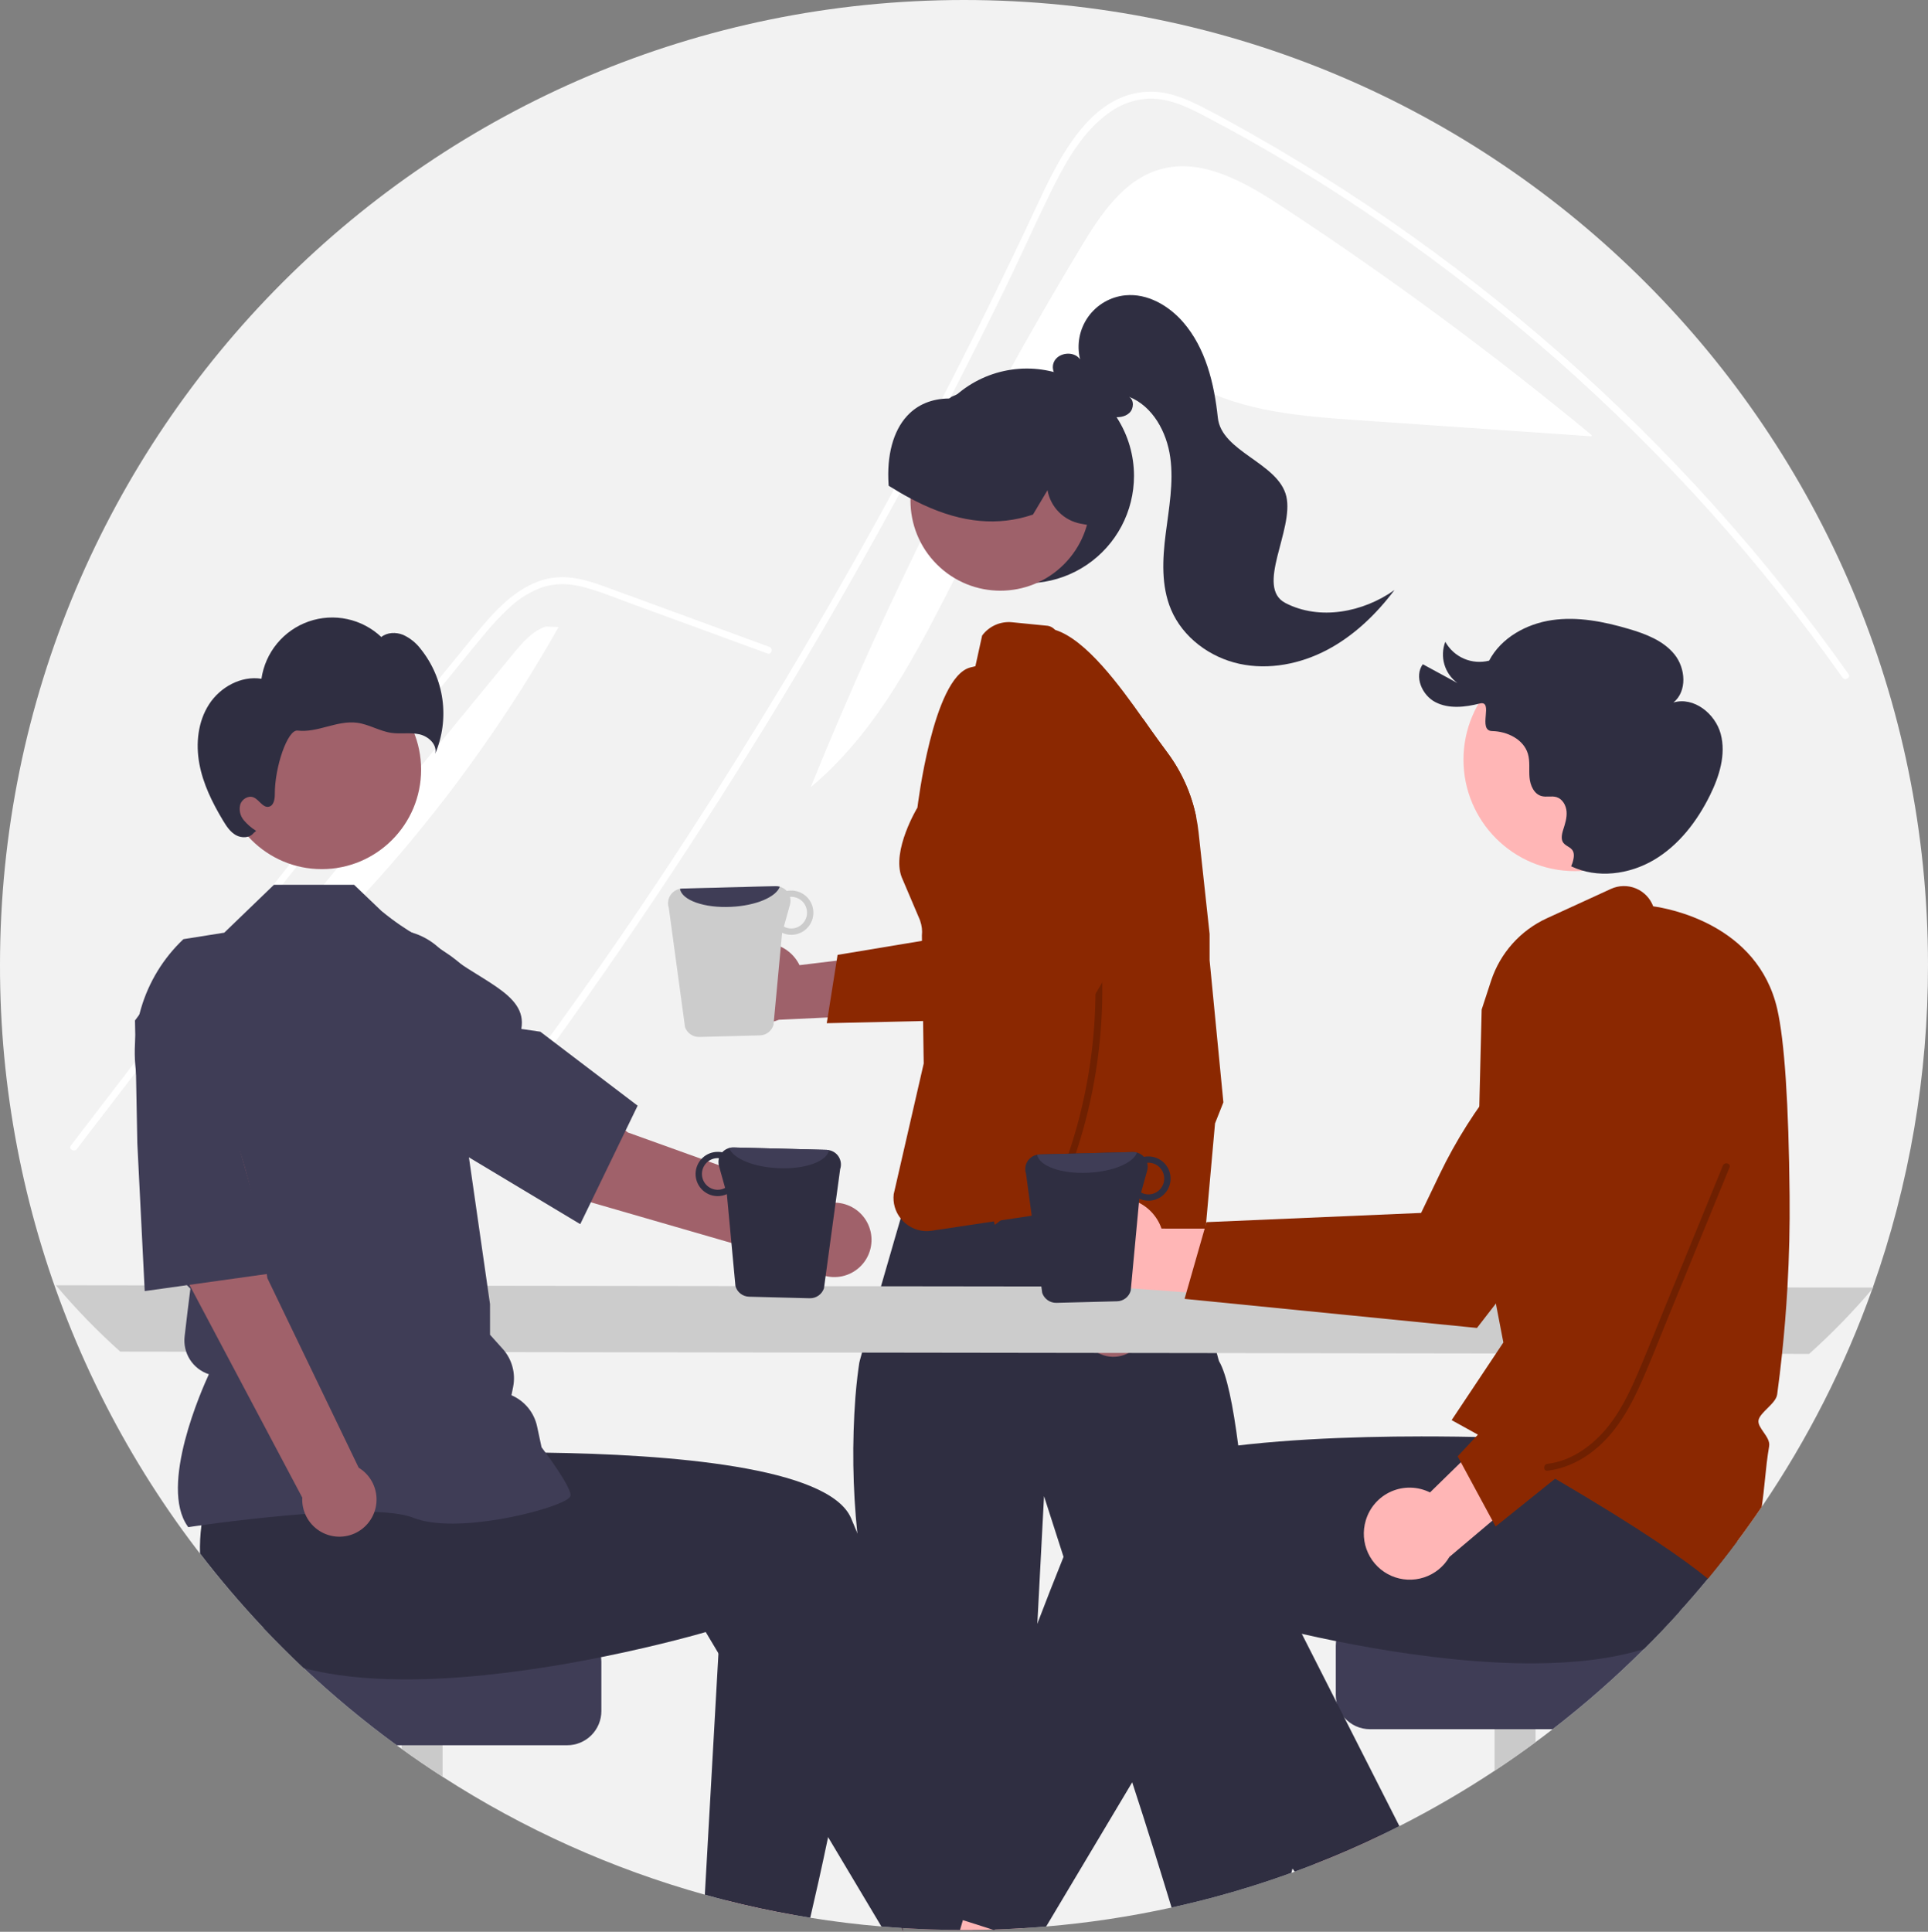 <svg width="526" height="527" viewBox="0 0 526 527" fill="none" xmlns="http://www.w3.org/2000/svg">
<rect x="0" y="0" width="526" height="527" fill="#808080" stroke="none"/>
<g clip-path="url(#clip0_8_461)">
<path d="M526 263.25C526.035 293.228 520.943 322.99 510.945 351.248C510.901 351.379 510.857 351.498 510.807 351.629V351.636C503.32 372.659 493.18 392.638 480.634 411.089C478.46 414.303 476.209 417.465 473.881 420.575C471.32 424.014 468.677 427.384 465.953 430.686C463.442 433.731 460.864 436.718 458.22 439.646C455.077 443.135 451.841 446.535 448.512 449.845C440.675 457.657 432.354 464.966 423.599 471.73C422.062 472.924 420.508 474.098 418.938 475.251C415.284 477.952 411.556 480.557 407.756 483.067C399.397 488.598 390.726 493.642 381.787 498.174C380.244 498.962 378.689 499.737 377.127 500.487C371.086 503.408 364.922 506.094 358.636 508.548C356.843 509.254 355.044 509.936 353.226 510.592C352.92 510.711 352.613 510.824 352.301 510.93C330.744 518.718 308.258 523.633 285.42 525.549C283.834 525.693 282.245 525.814 280.654 525.912C278.967 526.031 277.278 526.127 275.588 526.2C274.251 526.268 272.92 526.318 271.577 526.356C271.302 526.368 271.021 526.381 270.746 526.381C268.941 526.437 267.129 526.473 265.311 526.487C264.543 526.494 263.774 526.5 263 526.5C262.637 526.5 262.275 526.5 261.913 526.494C256.672 526.475 251.47 526.304 246.308 525.981C246.202 525.975 246.095 525.962 245.989 525.962C244.14 525.837 242.297 525.706 240.461 525.543C233.92 524.993 227.45 524.201 221.051 523.167C219.577 522.936 218.107 522.685 216.641 522.417C210.275 521.291 203.992 519.934 197.793 518.346C195.95 517.877 194.118 517.387 192.296 516.877C166.964 509.812 142.842 498.965 120.742 484.699C116.944 482.254 113.217 479.711 109.56 477.07C109.11 476.757 108.667 476.432 108.223 476.107C99.341 469.625 90.872 462.594 82.867 455.053C79.075 451.489 75.393 447.813 71.822 444.023C25.611 395.212 -0.101 330.496 -0 263.25C-0 117.862 117.75 0 263 0C408.25 0 526 117.862 526 263.25Z" fill="#F2F2F2"/>
<path d="M295.085 67.112C300.351 58.394 306.591 49.086 316.363 46.24C327.68 42.943 339.305 49.492 349.166 55.954C378.655 75.28 407.054 96.224 434.232 118.689L434.202 119.028C413.043 117.567 391.884 116.107 370.725 114.646C355.437 113.591 339.624 112.39 326.114 105.151C320.987 102.404 315.99 98.735 310.181 98.479C302.963 98.162 296.67 103.207 291.725 108.479C262.47 139.66 254.004 187.345 221.184 214.74C241.879 163.653 266.591 114.288 295.085 67.112Z" fill="white"/>
<path d="M115.261 331.59C118.496 327.501 119.818 326.543 123.009 322.417C148.993 288.779 173.415 254.005 196.276 218.095C211.804 193.707 226.562 168.85 240.551 143.524C247.21 131.484 253.687 119.35 259.981 107.121C264.866 97.639 269.641 88.1 274.307 78.505C275.642 75.764 276.938 73.011 278.229 70.251C281.269 63.762 284.252 57.241 287.456 50.84C291.107 43.544 295.551 35.895 302.254 30.994C305.305 28.671 308.953 27.266 312.772 26.943C318.23 26.59 323.265 28.845 327.998 31.309C362.63 49.384 395.052 72.047 424.378 97.834C453.778 123.679 480.058 152.878 502.68 184.836C503.372 185.825 505.009 184.88 504.31 183.884C501.559 179.991 498.754 176.139 495.894 172.33C472.162 140.715 444.792 112.008 414.351 86.802C399.279 74.32 383.498 62.723 367.087 52.068C358.734 46.65 350.224 41.486 341.556 36.576C337.188 34.1 332.801 31.655 328.338 29.362C323.964 27.113 319.318 25.09 314.321 25.015C297.313 24.75 288.507 44.029 282.458 57.002C280.558 61.084 278.634 65.154 276.687 69.212C269.329 84.616 261.687 99.88 253.763 115.003C248.872 124.34 243.874 133.622 238.769 142.85C222.882 171.586 205.997 199.74 188.112 227.313C164.42 263.836 140.917 296.1 113.927 330.254C113.184 331.199 114.512 332.548 115.261 331.59Z" fill="white"/>
<path d="M209.391 178.282L184.052 169.005L171.471 164.399C167.374 162.899 163.286 161.191 159.05 160.117C155.305 159.168 151.5 159.012 147.808 160.261C144.55 161.468 141.568 163.318 139.039 165.702C136.456 168.083 134.052 170.653 131.847 173.39C129.108 176.684 126.409 180.014 123.699 183.332C112.511 197.028 101.396 210.782 90.355 224.596C79.314 238.41 68.346 252.283 57.453 266.214C46.532 280.18 35.687 294.203 24.917 308.286C23.598 310.011 22.28 311.737 20.962 313.464C20.235 314.418 18.594 313.477 19.332 312.51C30.181 298.286 41.107 284.12 52.107 270.013C63.135 255.872 74.239 241.791 85.419 227.77C96.599 213.749 107.855 199.789 119.186 185.89C122.009 182.427 124.836 178.968 127.668 175.513C130.058 172.598 132.42 169.653 135.04 166.94C139.85 161.961 145.86 157.56 153.053 157.441C157.282 157.371 161.375 158.714 165.305 160.137C169.541 161.671 173.767 163.233 177.998 164.782L203.514 174.124L209.893 176.459C211.025 176.874 210.536 178.701 209.391 178.282Z" fill="white"/>
<path d="M139.994 178.375C142.488 175.335 145.185 172.153 148.916 170.919L152.399 171.056C125.884 217.954 90.073 258.934 47.164 291.479C78.107 253.777 109.051 216.076 139.994 178.375Z" fill="white"/>
<path d="M309.38 129.819C309.381 134.611 308.208 139.331 305.962 143.563C303.716 147.795 300.467 151.411 296.499 154.093C292.531 156.774 287.967 158.44 283.206 158.944C278.444 159.448 273.633 158.774 269.192 156.982C264.752 155.189 260.82 152.334 257.739 148.665C254.659 144.996 252.526 140.627 251.527 135.94C250.528 131.253 250.693 126.393 252.009 121.785C253.324 117.178 255.75 112.964 259.072 109.513C259.119 109.466 259.166 109.42 259.213 109.373C259.447 109.127 259.681 108.881 259.926 108.647C259.928 108.647 259.93 108.646 259.931 108.646C259.932 108.645 259.934 108.644 259.935 108.643C259.936 108.642 259.937 108.641 259.937 108.639C259.938 108.638 259.938 108.636 259.938 108.635C260.242 108.354 260.546 108.073 260.862 107.804C265.089 104.095 270.293 101.684 275.853 100.859C281.413 100.035 287.093 100.832 292.212 103.154C297.331 105.477 301.673 109.228 304.718 113.957C307.763 118.686 309.381 124.193 309.38 129.819Z" fill="#2F2E41"/>
<path d="M290.268 153.952C299.846 144.365 299.846 128.821 290.268 119.234C280.69 109.647 265.161 109.647 255.583 119.234C246.005 128.821 246.005 144.365 255.583 153.952C265.161 163.539 280.69 163.539 290.268 153.952Z" fill="#9E616A"/>
<path d="M290.45 112.985C286.65 109.426 281.924 107.012 276.815 106.021C271.707 105.03 266.422 105.502 261.57 107.382C261.426 107.438 261.282 107.501 261.138 107.57C261.132 107.57 261.132 107.576 261.126 107.576C260.657 107.77 260.183 107.97 259.727 108.189L259.445 108.326V108.364C259.396 108.401 259.339 108.445 259.283 108.483C259.168 108.59 259.029 108.667 258.877 108.708C254.161 108.77 250.319 110.371 247.47 113.466C243.666 117.593 241.879 124.265 242.429 132.257L242.441 132.5L242.653 132.638C244.665 133.895 246.57 135.002 248.407 135.971C249.494 136.552 250.55 137.084 251.599 137.572C251.724 137.628 251.849 137.69 251.974 137.747C262.594 142.655 272.308 143.543 281.641 140.435L281.816 140.379L285.783 133.726C286.192 135.999 287.284 138.093 288.914 139.728C290.544 141.363 292.634 142.46 294.904 142.874L296.553 143.168L298.97 143.593L299.07 143.137C301.469 132.319 298.002 120.207 290.45 112.985Z" fill="#2F2E41"/>
<path d="M350.7 164.51C342.354 160.198 353.088 144.548 350.931 135.398C348.774 126.249 333.242 123.306 332.252 113.957C331.263 104.608 328.935 94.965 322.772 87.871C318.833 83.338 313.03 79.992 307.055 80.56C305.034 80.752 303.077 81.378 301.319 82.395C299.561 83.412 298.043 84.796 296.867 86.454C295.692 88.112 294.888 90.003 294.508 92C294.129 93.997 294.185 96.052 294.67 98.025C292.969 95.613 288.567 96.136 287.477 98.88C286.508 101.32 288.649 104.275 291.167 104.491C294.463 108.565 298.237 112.888 303.4 113.71C305.064 113.975 306.933 113.781 308.148 112.613C309.362 111.446 309.457 109.111 308.016 108.239C314.505 110.819 318.309 117.841 319.272 124.763C320.234 131.684 318.902 138.688 318.025 145.621C317.147 152.554 316.769 159.847 319.485 166.286C322.693 173.892 330.081 179.344 338.143 181.093C346.206 182.841 354.792 181.132 362.09 177.282C369.387 173.432 375.473 167.555 380.444 160.965C371.881 167.052 360.033 169.332 350.7 164.51Z" fill="#2F2E41"/>
<path d="M255.874 267.629L238.933 383.42L331.407 376.444L303.729 262.533L255.874 267.629Z" fill="#FFB8B8"/>
<path d="M352.613 509.748C352.531 510.147 352.427 510.542 352.301 510.93C341.629 514.792 330.715 517.948 319.629 520.378C317.293 512.687 312.814 498.124 308.89 486.212C305.686 476.489 302.856 468.535 301.869 467.541C299.126 464.808 301.869 461.163 301.869 461.163L290.156 424.714L284.833 408.156L283.009 442.941L280.36 493.328L280.285 494.741C280.285 494.741 276.637 505.677 278.461 507.503C280.285 509.329 276.637 516.626 276.637 516.626L275.588 526.2C274.251 526.268 272.92 526.318 271.577 526.356L271.121 526.5L270.746 526.381C268.941 526.437 267.129 526.473 265.311 526.487C264.543 526.494 263.774 526.5 263 526.5C262.637 526.5 262.275 526.5 261.913 526.494C256.672 526.475 251.47 526.304 246.308 525.981L243.103 499.875L239.792 472.899C239.792 472.899 243.434 465.615 239.792 461.969C237.599 459.774 238.699 456.585 239.929 454.397C239.167 451.014 238.124 445.811 236.719 438.108C236.669 437.851 236.625 437.589 236.575 437.326C236.131 434.881 235.734 432.484 235.382 430.135C234.757 426.002 234.27 422.031 233.895 418.23C232.624 405.916 232.448 393.513 233.37 381.168C233.72 376.779 234.157 373.565 234.445 371.708C234.47 371.533 234.738 370.551 235.176 369C235.863 366.518 236.993 362.578 238.262 358.17C238.936 355.831 239.648 353.361 240.354 350.904C241.585 346.646 242.809 342.425 243.796 339.011V338.992C244.665 335.997 245.358 333.633 245.721 332.395C245.895 331.789 245.989 331.457 245.989 331.457C245.989 331.457 246.183 331.414 246.551 331.332C247.695 331.07 250.518 330.438 254.429 329.594C258.508 328.731 263.762 327.637 269.534 326.524C274.476 325.573 279.798 324.604 285.089 323.735C286.988 323.428 288.888 323.128 290.762 322.847C302.337 321.121 312.964 320.139 317.999 321.259C318.347 321.333 318.691 321.427 319.029 321.54C319.371 321.653 319.7 321.802 320.01 321.984C320.166 322.078 321.678 327.981 323.608 335.672C323.627 335.747 323.646 335.828 323.665 335.903C324.246 338.229 324.864 340.705 325.495 343.238C326.139 345.82 326.788 348.453 327.425 351.017C329.318 358.633 331.067 365.68 331.967 369.131C332.311 370.47 332.536 371.264 332.586 371.351C334.697 374.872 336.421 383.501 337.82 394.325C339.07 403.985 340.063 415.397 340.832 426.484C341.213 431.967 341.537 437.376 341.812 442.454C342.743 459.537 343.118 472.874 343.118 472.874C343.118 472.874 344.511 483.992 347.278 489.238C347.619 489.916 348.055 490.541 348.572 491.096C350.414 492.94 350.627 494.541 350.383 495.679C350.277 496.216 350.055 496.724 349.734 497.167C349.661 497.276 349.579 497.378 349.49 497.474C349.252 498.605 349.294 499.777 349.612 500.889C349.929 502.001 350.514 503.018 351.314 503.852C353.082 505.634 352.938 508.185 352.613 509.748Z" fill="#2F2E41"/>
<path d="M322.322 230.491C322.216 229.703 322.103 228.909 321.985 228.108C321.916 227.595 321.835 227.083 321.76 226.576C320.966 221.461 324.271 217.084 319.992 213.545C318.991 212.73 318.176 211.711 317.599 210.556L316.619 208.58L314.813 204.916L310.865 196.95L310.184 195.58C309.991 195.191 309.77 194.817 309.522 194.461C308.784 193.388 307.823 192.488 306.704 191.822L296.897 185.969C295.381 185.069 294.161 183.746 293.386 182.161L293.142 181.661C292.061 179.441 290.125 174.133 287.832 171.825L287.826 171.819C287.326 171.247 286.648 170.862 285.902 170.725L276.138 169.756C274.576 169.597 273 169.847 271.564 170.482C270.129 171.116 268.882 172.114 267.948 173.376L267.679 174.595L266.111 181.742L266.024 181.761C265.562 181.868 265.099 181.974 264.643 182.105C254.517 184.875 250.294 220.311 250.294 220.311C250.294 220.311 243.203 232.023 245.99 239.27L250.962 250.957C251.001 251.045 251.03 251.137 251.05 251.232C251.499 252.504 251.657 253.861 251.512 255.202L251.518 255.659L251.531 256.666L251.568 259.248L251.687 267.815L251.837 278.538L251.968 287.674L252.012 290.106L243.822 325.78C243.688 326.952 243.786 328.139 244.111 329.273C244.436 330.407 244.981 331.466 245.715 332.389L245.721 332.395C245.901 332.626 246.093 332.847 246.296 333.058L246.302 333.064C246.496 333.264 246.695 333.446 246.902 333.627C247.888 334.491 249.051 335.128 250.309 335.494C251.567 335.86 252.891 335.947 254.186 335.747L255.279 335.578H255.285L271.153 333.196H271.165L273.002 332.92H273.014L290.775 330.25H290.787L293.829 329.788C294.073 329.756 294.31 329.725 294.554 329.706L310.815 328.587C311.188 328.562 311.56 328.514 311.927 328.443H311.933C313.363 328.16 314.704 327.537 315.842 326.626C316.98 325.715 317.883 324.543 318.474 323.21C318.72 322.675 318.906 322.115 319.03 321.54C319.171 320.918 319.248 320.283 319.261 319.645L319.442 304.313L320.061 254.765C320.073 253.111 320.545 251.494 321.422 250.094C323.678 246.492 323.422 238.776 322.322 230.491Z" fill="#8B2801"/>
<path d="M295.058 362.824C294.829 361.561 294.88 360.262 295.207 359.02C295.534 357.778 296.128 356.623 296.949 355.637C297.771 354.65 298.798 353.855 299.959 353.309C301.12 352.762 302.387 352.477 303.67 352.474L313.815 322.954L323.706 335.804L312.556 361.867C312.419 364.024 311.496 366.057 309.962 367.579C308.427 369.101 306.389 370.007 304.232 370.125C302.075 370.243 299.95 369.565 298.259 368.22C296.568 366.874 295.429 364.954 295.058 362.824Z" fill="#9E616A"/>
<path d="M333.766 300.718L331.486 306.47L328.3 342.056C327.311 342.305 326.365 342.703 325.495 343.238C323.606 344.407 322.168 346.181 321.414 348.272C320.66 350.364 320.634 352.648 321.341 354.756L322.278 357.57L315.313 355.425L303.862 351.904L290.362 347.752L292.648 340.33C293.178 338.625 293.285 336.816 292.96 335.06C292.636 333.304 291.89 331.654 290.787 330.25C290.514 329.901 290.22 329.569 289.906 329.256L290.762 322.847L291.268 319.039L285.09 323.735L273.008 332.92H273.002L271.402 334.14C271.402 334.14 271.315 333.815 271.152 333.196C270.846 332.001 270.272 329.713 269.534 326.524C265.884 310.632 263.195 294.535 261.482 278.32C261.107 274.668 260.782 270.929 260.52 267.133C260.251 263.225 260.051 259.261 259.945 255.271C259.046 222.799 264.031 188.758 284.865 171.35C285.872 171.357 286.873 171.517 287.832 171.825C296.266 174.42 305.517 187.101 311.914 196.174C313.426 198.319 314.775 200.258 315.919 201.815L318.686 205.585C322.465 210.737 325.08 216.649 326.351 222.912C326.62 224.238 326.83 225.58 326.982 226.939L330.006 254.777V261.949L333.766 300.718Z" fill="#8B2801"/>
<path d="M15.236 350.621C20.663 357.057 26.533 363.106 32.803 368.723L493.572 369.349C499.841 363.732 505.711 357.683 511.138 351.246L15.236 350.621Z" fill="#CCCCCC"/>
<path d="M265.312 526.487C264.543 526.493 263.775 526.5 263 526.5C262.638 526.5 262.275 526.5 261.913 526.494C256.672 526.475 251.47 526.304 246.308 525.981L246.433 527L245.989 525.962L236.088 502.889L243.103 499.875L255.972 494.341L259.877 507.778L263.612 520.647L264.724 524.461L265.312 526.487Z" fill="#FFB6B6"/>
<path d="M219.439 499.7L216.641 522.417C210.275 521.291 203.993 519.934 197.793 518.346V499.706L219.439 499.7Z" fill="#FFB6B6"/>
<path d="M120.743 457.83V484.699C116.945 482.254 113.217 479.711 109.561 477.07V457.83H120.743Z" fill="#CACACA"/>
<path d="M164.066 453.353V466.778C164.065 469.251 163.084 471.622 161.337 473.372C159.591 475.121 157.222 476.105 154.752 476.107H108.224C99.341 469.625 90.873 462.593 82.867 455.053C79.075 451.489 75.394 447.812 71.822 444.023H154.752C157.222 444.026 159.59 445.011 161.336 446.76C163.083 448.509 164.064 450.88 164.066 453.353Z" fill="#3F3D56"/>
<path d="M273.108 525.868L271.577 526.356L271.121 526.5L270.746 526.381C268.941 526.437 267.129 526.473 265.311 526.487C264.543 526.493 263.775 526.5 263 526.5C262.638 526.5 262.275 526.5 261.913 526.493C256.672 526.475 251.47 526.304 246.308 525.981L246.433 527L245.989 525.962C244.14 525.837 242.297 525.706 240.461 525.543L225.924 501.175L196.007 451.033L192.54 445.224C192.54 445.224 180.714 448.725 163.978 452.083C151.366 454.622 135.967 457.067 120.743 457.867C116.988 458.067 113.246 458.167 109.56 458.136C100.034 458.074 90.882 457.179 82.867 455.053C79.075 451.489 75.393 447.812 71.822 444.023C65.734 437.58 59.976 430.832 54.568 423.807C54.495 421.229 54.627 418.649 54.961 416.091C55.018 415.666 55.074 415.234 55.142 414.797L56.848 385.808L69.517 384.132L88.795 381.581L109.679 378.817L111.978 396.838C111.978 396.838 128.239 396.013 148.842 396.288C181.932 396.738 226.211 400.04 232.208 414.209C232.771 415.541 233.333 416.885 233.895 418.23C245.54 446.149 256.234 475.894 263.5 497.029C264.887 501.056 266.142 504.764 267.26 508.091C270.952 519.077 273.108 525.868 273.108 525.868Z" fill="#2F2E41"/>
<path d="M237.687 430.185C237.381 432.837 237.058 435.477 236.719 438.108C233.72 461.375 229.591 483.598 225.924 501.175C224.131 509.754 222.444 517.22 221.051 523.167C219.577 522.936 218.107 522.685 216.641 522.417C210.275 521.291 203.992 519.934 197.793 518.346C195.95 517.877 194.118 517.387 192.296 516.876L196.007 451.033L197.231 429.254L235.382 430.135L237.687 430.185Z" fill="#2F2E41"/>
<path d="M299.029 328.343C300.62 327.453 302.387 326.924 304.204 326.792C306.021 326.66 307.846 326.928 309.548 327.578C311.251 328.228 312.79 329.243 314.058 330.553C315.326 331.863 316.292 333.435 316.887 335.159L361.18 335.211L348.486 354.43L308.371 351.434C305.412 352.243 302.258 351.937 299.509 350.575C296.76 349.212 294.605 346.888 293.454 344.041C292.302 341.195 292.234 338.025 293.262 335.132C294.289 332.238 296.341 329.823 299.029 328.343Z" fill="#FFB6B6"/>
<path d="M323.178 354.333L402.951 362.265L403.161 361.996C403.564 361.481 443.496 310.318 450.205 298.138C454.333 290.821 455.836 282.31 454.465 274.02L454.419 273.817L454.26 273.683C451.007 270.954 446.922 269.416 442.678 269.323C438.435 269.23 434.286 270.587 430.916 273.17C414.713 285.731 401.649 301.889 392.754 320.37L387.707 330.888L329.166 333.402L323.178 354.333Z" fill="#8B2801"/>
<path d="M292.411 498.512L280.654 525.912C278.967 526.031 277.279 526.127 275.588 526.2C274.251 526.268 272.92 526.318 271.577 526.356L271.121 526.5L270.746 526.381C268.941 526.437 267.129 526.473 265.311 526.487C264.543 526.494 263.775 526.5 263 526.5C262.638 526.5 262.275 526.5 261.913 526.494L262.694 523.817L263.612 520.647L267.261 508.091L272.527 489.964L280.361 493.328L292.411 498.512Z" fill="#FFB6B6"/>
<path d="M377.127 500.487C371.086 503.408 364.922 506.094 358.636 508.548L352.489 498.199L372.304 489.488L377.127 500.487Z" fill="#FFB6B6"/>
<path d="M418.939 453.453V475.25C415.284 477.952 411.557 480.557 407.756 483.067V453.453H418.939Z" fill="#CACACA"/>
<path d="M458.22 439.646C455.078 443.135 451.842 446.535 448.512 449.845C440.675 457.657 432.354 464.966 423.599 471.73H373.747C372.424 471.73 371.116 471.447 369.91 470.901C368.705 470.354 367.63 469.556 366.757 468.56L366.751 468.541C365.711 467.367 364.989 465.946 364.652 464.414L364.646 464.402C364.505 463.744 364.433 463.073 364.433 462.401V448.976C364.435 446.503 365.416 444.132 367.163 442.383C368.909 440.634 371.277 439.649 373.747 439.646H458.22Z" fill="#3F3D56"/>
<path d="M478.76 387.246L473.356 410.42C473.885 413.777 474.061 417.181 473.881 420.574C471.32 424.014 468.677 427.384 465.954 430.686C463.442 433.731 460.864 436.718 458.22 439.646C455.077 443.135 451.842 446.535 448.512 449.845C439.841 452.571 429.621 453.684 418.938 453.759C415.253 453.79 411.511 453.69 407.756 453.49C392.532 452.69 377.133 450.245 364.521 447.706C361.185 447.043 358.049 446.368 355.162 445.711C349.696 444.48 345.123 443.329 341.812 442.454C338.083 441.478 335.959 440.847 335.959 440.847L321.772 464.627L308.891 486.212L285.421 525.549C283.834 525.693 282.245 525.814 280.654 525.912C278.967 526.031 277.279 526.127 275.588 526.2C274.251 526.268 272.92 526.318 271.577 526.356L271.121 526.5L270.746 526.381L264.724 524.461L262.694 523.817L255.391 521.491C255.391 521.491 257.022 516.351 259.876 507.778C260.926 504.633 262.138 501.019 263.5 497.029C268.416 482.61 275.232 463.245 283.009 442.941C285.314 436.913 287.701 430.798 290.156 424.714C292.167 419.718 294.216 414.74 296.29 409.832C299.895 401.322 317.312 396.732 337.821 394.325C338.864 394.206 339.913 394.087 340.969 393.974C351.42 392.874 362.509 392.305 372.879 392.042C378.07 391.911 383.08 391.861 387.741 391.855C389.246 391.855 390.71 391.859 392.132 391.867H392.139C395.98 391.886 399.516 391.942 402.627 392.005C403.233 392.017 403.821 392.036 404.395 392.048H404.401C404.789 392.055 405.17 392.067 405.545 392.073C412.348 392.249 416.521 392.461 416.521 392.461L418.139 379.755L418.47 377.191L418.782 374.753V374.747L418.82 374.44L419.076 374.434L423.574 374.346L461.381 373.609L482.033 373.202L478.76 387.246Z" fill="#2F2E41"/>
<path d="M381.787 498.174C380.244 498.962 378.689 499.737 377.127 500.487C371.086 503.408 364.922 506.094 358.636 508.547C356.843 509.254 355.044 509.936 353.226 510.592C353.026 510.311 352.82 510.029 352.614 509.748C343.943 497.836 332.923 482.116 321.772 464.627C317.105 457.311 312.414 449.682 307.86 441.891L340.832 426.484L344.53 424.758L355.162 445.711L364.645 464.402L366.757 468.56L381.787 498.174Z" fill="#2F2E41"/>
<path d="M429.647 237.645C446.423 237.645 460.023 224.032 460.023 207.239C460.023 190.447 446.423 176.834 429.647 176.834C412.871 176.834 399.271 190.447 399.271 207.239C399.271 224.032 412.871 237.645 429.647 237.645Z" fill="#FFB6B6"/>
<path d="M428.642 236.325C435.744 239.736 444.485 238.58 451.266 234.567C458.047 230.554 463.037 224.01 466.524 216.94C469.078 211.762 470.933 205.832 469.454 200.25C467.975 194.669 462.075 189.992 456.548 191.645C460.335 188.593 459.893 182.299 456.833 178.517C453.773 174.735 448.945 172.917 444.28 171.546C437.509 169.557 430.395 168.153 423.413 169.17C416.43 170.188 409.555 173.972 406.27 180.222C403.989 180.81 401.578 180.625 399.414 179.694C397.25 178.764 395.455 177.142 394.311 175.081C393.55 177.062 393.462 179.239 394.061 181.274C394.66 183.31 395.913 185.091 397.626 186.342L388.169 181.207C385.758 184.552 387.949 189.653 391.609 191.548C395.269 193.443 399.692 192.937 403.687 191.925C407.681 190.912 402.969 199.356 407.088 199.437C411.208 199.519 415.664 201.677 416.844 205.628C417.462 207.698 417.102 209.921 417.284 212.073C417.466 214.226 418.496 216.614 420.581 217.175C421.897 217.529 423.338 217.059 424.644 217.453C426.262 217.941 427.249 219.674 427.391 221.36C427.534 223.046 427.006 224.708 426.484 226.317C424.423 232.678 431.038 229.113 428.977 235.473L428.642 236.325Z" fill="#2F2E41"/>
<path d="M488.243 326.136C487.993 301.024 486.856 283.91 484.869 275.262C479.534 252.013 454.89 247.774 451.029 247.249C450.618 246.153 449.986 245.153 449.172 244.313C448.359 243.472 447.381 242.808 446.3 242.361C445.219 241.915 444.057 241.696 442.888 241.718C441.719 241.74 440.567 242.003 439.503 242.49L421.993 250.519C418.441 252.153 415.262 254.5 412.654 257.415C410.045 260.33 408.064 263.751 406.831 267.464L404.233 275.406L402.927 328.7L407.238 351.117L407.244 351.129L410.149 366.23L408.15 369.231L396.736 386.365L396.543 386.665L396.536 386.671L396.037 387.415C396.73 387.796 397.417 388.172 398.092 388.547C399.841 389.51 401.546 390.454 403.208 391.379C403.608 391.605 404.002 391.823 404.395 392.049H404.401C404.651 392.186 404.901 392.324 405.145 392.461C411.379 395.95 417.054 399.183 422.168 402.16C422.88 402.572 423.586 402.985 424.279 403.391C447.893 417.217 459.863 425.683 465.953 430.686C468.677 427.384 471.32 424.014 473.881 420.575C476.205 417.467 478.456 414.305 480.634 411.089C481.015 408.575 481.271 406.061 481.521 403.598C481.821 400.634 482.133 397.564 482.658 394.543C482.889 393.205 482.002 391.936 481.146 390.71C480.353 389.566 479.603 388.491 479.759 387.478C479.922 386.433 481.071 385.295 482.189 384.189C483.408 382.975 484.669 381.725 484.851 380.405C485.35 376.729 485.794 373.039 486.181 369.338C486.818 363.316 487.308 357.276 487.649 351.217C488.13 342.85 488.328 334.49 488.243 326.136Z" fill="#8B2801"/>
<path d="M372.612 414.778C373.127 413.028 374.019 411.413 375.225 410.046C376.431 408.678 377.922 407.593 379.592 406.864C381.263 406.136 383.073 405.784 384.894 405.831C386.716 405.879 388.505 406.326 390.135 407.141L421.817 376.157L426.182 398.778L395.427 424.733C393.878 427.383 391.412 429.373 388.495 430.325C385.579 431.277 382.414 431.126 379.602 429.899C376.79 428.672 374.525 426.455 373.237 423.668C371.948 420.881 371.726 417.718 372.612 414.778Z" fill="#FFB6B6"/>
<path d="M408.033 416.434L470.571 366.231L470.533 365.892C470.461 365.242 463.225 300.722 459.504 287.322C457.338 279.203 452.463 272.07 445.689 267.107L445.514 266.994L445.307 267.009C441.075 267.338 437.081 269.1 433.984 272.006C430.887 274.911 428.872 278.787 428.27 282.993C425.475 303.314 427.436 324.008 434 343.441L437.746 354.49L397.679 397.286L408.033 416.434Z" fill="#8B2801"/>
<path d="M87.78 237.099C102.749 237.099 114.885 224.952 114.885 209.969C114.885 194.985 102.749 182.838 87.78 182.838C72.81 182.838 60.675 194.985 60.675 209.969C60.675 224.952 72.81 237.099 87.78 237.099Z" fill="#A0616A"/>
<path d="M51.364 416.613L51.216 416.405C43.32 405.34 55.195 378.752 56.986 374.898C54.859 374.207 53.038 372.8 51.831 370.916C50.625 369.031 50.108 366.786 50.369 364.564L51.141 357.994L51.946 351.551L46.181 345.78L46.164 345.636L42.846 316.575L38.022 297.274C36.204 289.977 36.359 282.328 38.471 275.111C40.583 267.894 44.575 261.369 50.038 256.207L61.189 254.435L74.742 241.365H96.596L104.09 248.531C118.822 260.618 122.32 255.367 138.933 278.122L127.038 309.49L133.686 355.754L133.69 364.127L137.153 367.979C138.401 369.367 139.307 371.027 139.8 372.827C140.293 374.627 140.36 376.518 139.994 378.348L139.539 380.627C141.299 381.382 142.852 382.548 144.069 384.029C145.286 385.509 146.13 387.259 146.531 389.133L147.747 394.814C148.788 396.188 155.656 405.355 155.656 407.861C155.656 408.237 155.379 408.6 154.783 409.004C150.103 412.176 124.233 418.644 112.783 414.058C100.586 409.177 52.104 416.499 51.616 416.574L51.364 416.613Z" fill="#3F3D56"/>
<path d="M37.594 306.557L60.131 302.141C68.466 314.6 72.94 348.668 72.94 348.668L97.857 400.392C99.389 401.323 100.646 402.644 101.502 404.22C102.358 405.796 102.781 407.571 102.728 409.364C102.675 411.157 102.149 412.904 101.202 414.427C100.255 415.95 98.922 417.195 97.339 418.034C95.755 418.874 93.978 419.278 92.187 419.207C90.397 419.135 88.657 418.589 87.145 417.625C85.634 416.662 84.405 415.314 83.583 413.72C82.761 412.126 82.376 410.343 82.467 408.552L49.968 347.268L37.594 306.557Z" fill="#A0616A"/>
<path d="M37.467 311.91L36.827 278.381L47.432 264.179C49.525 261.398 52.352 259.259 55.596 258.003C58.839 256.746 62.368 256.423 65.786 257.069C70.412 257.976 74.522 260.607 77.284 264.432C80.046 268.256 81.254 272.987 80.665 277.669C78.864 291.866 74.777 309.633 65.531 313.652L65.437 313.693L75.02 347.24L39.482 352.209L37.467 311.91Z" fill="#3F3D56"/>
<path d="M171.318 308.947C171.318 308.947 144.272 287.786 129.603 284.747L116.62 303.707L151.733 325.246L220.095 345.031C221.292 346.362 222.819 347.352 224.522 347.901C226.225 348.449 228.043 348.537 229.791 348.156C231.539 347.774 233.155 346.936 234.475 345.727C235.795 344.518 236.771 342.981 237.306 341.272C237.84 339.563 237.914 337.743 237.518 335.997C237.123 334.25 236.273 332.64 235.054 331.328C233.836 330.017 232.293 329.052 230.581 328.53C228.87 328.009 227.051 327.95 225.309 328.36L171.318 308.947Z" fill="#A0616A"/>
<path d="M123.734 313.199L95.548 295.072L89.663 278.348C88.519 275.06 88.317 271.518 89.079 268.122C89.841 264.726 91.537 261.61 93.975 259.128C97.303 255.786 101.775 253.832 106.486 253.664C111.197 253.495 115.797 255.123 119.355 258.22C130.137 267.618 144.032 270.768 142.223 280.694L147.414 281.453L173.959 301.633L158.305 333.952L123.734 313.199Z" fill="#3F3D56"/>
<path d="M57.035 192.142C60.079 187.429 65.79 184.288 71.327 185.17C71.843 181.634 73.317 178.306 75.591 175.55C77.865 172.794 80.851 170.715 84.223 169.54C87.596 168.365 91.226 168.139 94.718 168.886C98.21 169.632 101.43 171.324 104.028 173.776C105.659 172.478 108.028 172.409 109.963 173.181C111.869 174.049 113.527 175.381 114.785 177.055C117.962 181.021 120.006 185.775 120.698 190.811C121.39 195.847 120.704 200.977 118.715 205.654C119.392 203.192 116.926 200.875 114.435 200.323C111.945 199.77 109.332 200.293 106.806 199.933C103.569 199.472 100.658 197.592 97.416 197.169C94.691 196.814 91.95 197.513 89.293 198.214C86.636 198.915 83.902 199.63 81.173 199.305C78.444 198.981 74.929 209.333 74.976 216.625C74.985 218.006 74.701 219.78 73.352 220.074C71.69 220.435 70.727 218.139 69.146 217.514C67.737 216.957 66.048 217.99 65.558 219.424C65.358 220.158 65.337 220.929 65.495 221.672C65.654 222.416 65.987 223.111 66.468 223.699C67.44 224.866 68.594 225.868 69.885 226.666L69.234 227.209C68.151 228.641 65.904 228.703 64.342 227.817C62.781 226.931 61.755 225.354 60.83 223.814C57.941 219.004 55.407 213.88 54.388 208.362C53.368 202.843 53.992 196.855 57.035 192.142Z" fill="#2F2E41"/>
<path opacity="0.2" d="M295.069 237.736C297.819 249.201 299.087 260.972 298.844 272.761C298.61 284.551 296.887 296.264 293.717 307.621C291.928 314.035 289.671 320.308 286.965 326.392C286.478 327.485 288.093 328.44 288.584 327.338C293.469 316.377 296.923 304.832 298.862 292.987C300.808 281.14 301.244 269.093 300.161 257.135C299.547 250.432 298.45 243.782 296.876 237.237C296.594 236.064 294.786 236.561 295.069 237.736Z" fill="black"/>
<path opacity="0.2" d="M470.044 317.965L454.378 356.244C451.856 362.405 449.41 368.603 446.786 374.721C444.423 380.229 441.729 385.761 437.752 390.302C433.739 394.886 428.34 398.607 422.172 399.334C420.988 399.473 420.974 401.351 422.172 401.21C427.806 400.545 432.856 397.742 436.934 393.865C441.344 389.672 444.452 384.331 446.989 378.85C449.817 372.741 452.222 366.425 454.771 360.196L462.781 340.625L471.851 318.463C472.308 317.347 470.495 316.861 470.044 317.965Z" fill="black"/>
<path d="M284.34 352.71C284.615 353.512 285.137 354.206 285.831 354.692C286.525 355.179 287.355 355.433 288.202 355.418L304.752 354.991C305.605 354.975 306.43 354.682 307.104 354.157C307.777 353.632 308.263 352.904 308.488 352.079L310.83 327.013C311.661 327.39 312.565 327.576 313.477 327.558C314.27 327.538 315.05 327.362 315.775 327.04C316.499 326.718 317.153 326.256 317.699 325.681C318.246 325.107 318.673 324.43 318.958 323.689C319.243 322.949 319.379 322.16 319.36 321.367C319.34 320.574 319.164 319.792 318.842 319.067C318.521 318.342 318.06 317.687 317.485 317.141C316.911 316.594 316.235 316.166 315.495 315.881C314.755 315.596 313.967 315.459 313.175 315.479C312.81 315.478 312.446 315.516 312.09 315.592C311.702 315.172 311.231 314.838 310.707 314.612C310.182 314.385 309.616 314.271 309.045 314.277L283.588 314.935C283.377 314.943 283.167 314.969 282.96 315.013C282.402 315.117 281.872 315.34 281.407 315.666C280.942 315.992 280.552 316.414 280.264 316.904C279.976 317.394 279.795 317.939 279.735 318.505C279.675 319.07 279.737 319.641 279.916 320.181L284.34 352.71ZM311.31 325.311L312.977 319.338C313.166 318.648 313.171 317.92 312.989 317.228C313.07 317.227 313.142 317.189 313.223 317.189C314.365 317.165 315.471 317.596 316.296 318.387C317.122 319.178 317.601 320.264 317.628 321.408C317.654 322.552 317.227 323.659 316.439 324.488C315.651 325.317 314.567 325.799 313.425 325.829C312.686 325.852 311.955 325.673 311.31 325.311Z" fill="#2F2E41"/>
<path d="M282.96 315.013C283.503 318.117 289.6 320.299 296.932 319.92C303.675 319.609 309.188 317.239 310.198 314.431C309.824 314.32 309.435 314.268 309.045 314.277L283.588 314.935C283.377 314.943 283.167 314.969 282.96 315.013Z" fill="#3F3D56"/>
<path d="M229.217 318.93C229.396 318.391 229.458 317.819 229.398 317.254C229.338 316.689 229.157 316.143 228.869 315.653C228.581 315.164 228.191 314.742 227.726 314.415C227.261 314.089 226.731 313.867 226.173 313.762C225.966 313.718 225.756 313.692 225.545 313.684L200.088 313.026C199.517 313.021 198.951 313.135 198.426 313.361C197.902 313.588 197.431 313.921 197.043 314.341C196.687 314.265 196.323 314.227 195.958 314.228C194.358 314.188 192.808 314.786 191.648 315.89C190.488 316.994 189.814 318.514 189.773 320.116C189.733 321.718 190.33 323.27 191.433 324.431C192.537 325.592 194.055 326.267 195.656 326.307C196.568 326.325 197.472 326.139 198.303 325.762L200.645 350.829C200.87 351.653 201.356 352.382 202.029 352.907C202.703 353.432 203.528 353.724 204.381 353.741L220.931 354.167C221.778 354.182 222.608 353.928 223.302 353.442C223.996 352.955 224.518 352.261 224.793 351.459L229.217 318.93ZM195.708 324.578C194.566 324.548 193.482 324.066 192.694 323.237C191.906 322.409 191.479 321.301 191.505 320.157C191.532 319.014 192.011 317.927 192.837 317.136C193.662 316.346 194.768 315.915 195.91 315.938C195.991 315.939 196.063 315.977 196.143 315.977C195.962 316.669 195.967 317.397 196.156 318.087L197.823 324.061C197.178 324.422 196.447 324.601 195.708 324.578Z" fill="#2F2E41"/>
<path d="M226.173 313.762C225.63 316.866 219.533 319.048 212.201 318.669C205.458 318.358 199.946 315.989 198.936 313.18C199.309 313.069 199.698 313.017 200.088 313.026L225.545 313.684C225.756 313.692 225.966 313.718 226.173 313.762Z" fill="#3F3D56"/>
<path d="M202.047 259.311C203.322 258.379 204.786 257.737 206.336 257.432C207.886 257.127 209.484 257.166 211.017 257.546C212.55 257.926 213.981 258.638 215.21 259.632C216.438 260.625 217.434 261.876 218.128 263.297L256.243 258.682L247.339 276.553L212.509 278.196C210.048 279.203 207.303 279.272 204.794 278.389C202.286 277.506 200.188 275.733 198.898 273.405C197.608 271.077 197.217 268.357 197.797 265.759C198.377 263.162 199.889 260.867 202.047 259.311Z" fill="#9E616A"/>
<path d="M326.351 222.912C325.227 225.119 323.858 227.689 322.322 230.491C316.924 240.364 309.509 253.108 303.799 262.806C298.92 271.079 295.278 277.144 295.178 277.313L295.022 277.563L261.482 278.32L254.285 278.482L251.836 278.538L225.555 279.132L225.805 277.569L228.26 262.074L228.51 260.492L251.53 256.666L259.945 255.271L278.611 252.17L281.853 242.59C287.564 225.753 297.106 210.475 309.728 197.963C310.096 197.606 310.471 197.269 310.865 196.95C311.208 196.675 311.558 196.412 311.914 196.174C313.426 198.319 314.775 200.258 315.918 201.814L318.686 205.585C322.464 210.737 325.08 216.649 326.351 222.912Z" fill="#8B2801"/>
<path d="M186.886 280.175C187.161 280.977 187.683 281.671 188.377 282.158C189.071 282.645 189.902 282.899 190.749 282.883L207.298 282.457C208.152 282.44 208.977 282.148 209.65 281.623C210.324 281.098 210.809 280.369 211.035 279.545L213.376 254.479C214.207 254.855 215.112 255.041 216.024 255.023C217.624 254.983 219.143 254.308 220.246 253.147C221.349 251.986 221.946 250.434 221.906 248.832C221.866 247.231 221.192 245.71 220.032 244.606C218.872 243.502 217.321 242.904 215.721 242.945C215.356 242.943 214.993 242.981 214.636 243.057C214.249 242.638 213.777 242.304 213.253 242.077C212.729 241.851 212.163 241.737 211.592 241.742L186.135 242.4C185.923 242.408 185.713 242.434 185.507 242.478C184.948 242.583 184.419 242.805 183.954 243.131C183.489 243.458 183.099 243.88 182.81 244.369C182.522 244.859 182.342 245.405 182.282 245.97C182.222 246.535 182.283 247.107 182.462 247.646L186.886 280.175ZM213.857 252.777L215.523 246.803C215.713 246.113 215.717 245.386 215.536 244.693C215.617 244.693 215.688 244.655 215.769 244.655C216.912 244.631 218.017 245.062 218.843 245.853C219.669 246.643 220.147 247.73 220.174 248.874C220.201 250.017 219.773 251.125 218.986 251.954C218.198 252.782 217.114 253.264 215.971 253.294C215.232 253.317 214.501 253.138 213.857 252.777Z" fill="#CCCCCC"/>
<path d="M185.507 242.478C186.049 245.583 192.147 247.765 199.479 247.385C206.221 247.074 211.734 244.705 212.744 241.896C212.37 241.786 211.981 241.734 211.592 241.742L186.135 242.4C185.924 242.408 185.714 242.434 185.507 242.478Z" fill="#3F3D56"/>
</g>
<defs>
<clipPath id="clip0_8_461">
<rect width="526" height="527" fill="white"/>
</clipPath>
</defs>
</svg>

